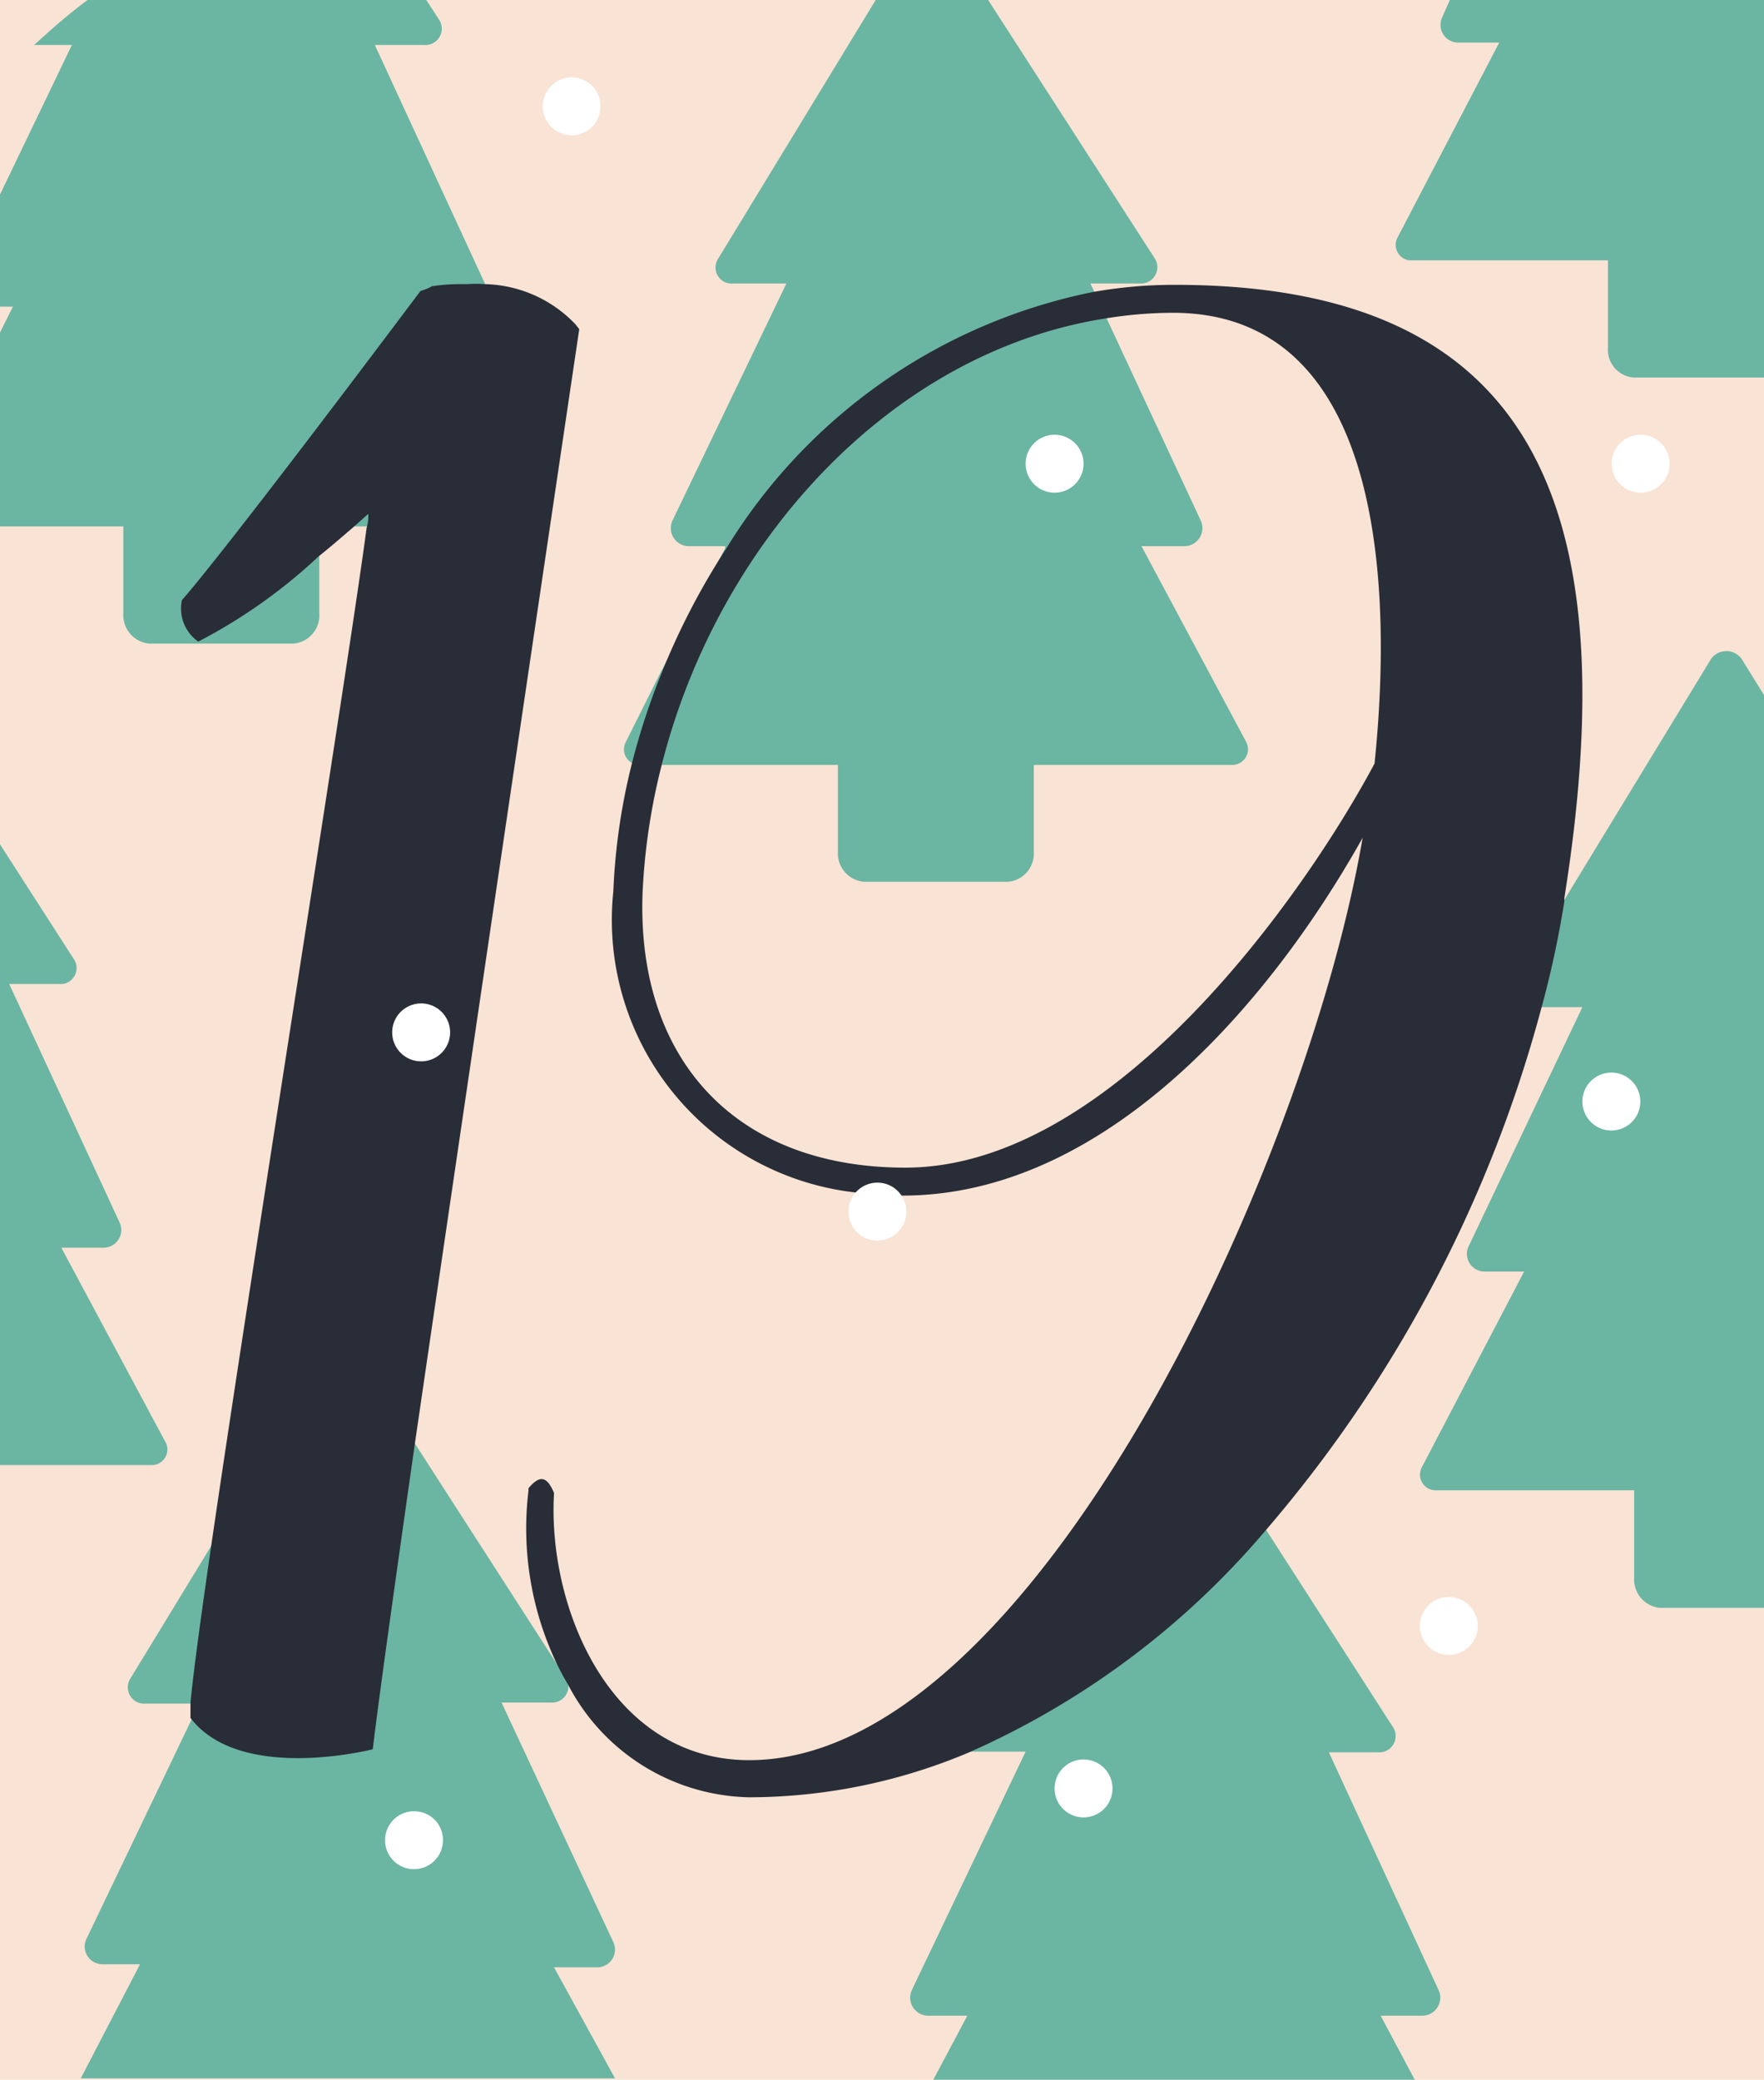 <svg xmlns="http://www.w3.org/2000/svg" viewBox="0 0 51.77 61.04"><defs><style>.cls-1{fill:#f9e3d4;}.cls-2{fill:#6bb5a3;}.cls-3{fill:#292d37;}.cls-4{fill:#fff;}</style></defs><g id="Слой_2" data-name="Слой 2"><g id="OBJECTS"><rect class="cls-1" width="51.77" height="61.04"/><path class="cls-2" d="M4.48,43H0V24.78l2.18,3.39a.47.47,0,0,1-.45.71H.27l3.24,7a.52.52,0,0,1-.47.74H1.8l3.08,5.75A.46.46,0,0,1,4.48,43Z"/><path class="cls-2" d="M36.18,22.45H30.34V25a.83.83,0,0,1-.76.88H25.35a.84.84,0,0,1-.76-.88V22.45H18.76a.4.4,0,0,1-.22-.06.46.46,0,0,1-.17-.62l1-2v0l1.91-3.68a0,0,0,0,0,0,0l0-.06H20.2a.53.53,0,0,1-.46-.76l3.34-6.95H21.51a.47.47,0,0,1-.45-.7L25.7,0H29l4.9,7.6a.48.48,0,0,1-.46.72H32l.12.25.36.78,2.76,5.93a.53.53,0,0,1-.46.75H33.5l3.07,5.74A.46.46,0,0,1,36.18,22.45Z"/><path class="cls-2" d="M51.77,20.4V47.19H48.71a.84.84,0,0,1-.75-.9V43.74H42.12a.46.46,0,0,1-.39-.68l3-5.74H43.56a.52.52,0,0,1-.45-.76l3.33-7H44.88a.48.48,0,0,1-.46-.7l1.49-2.45,4.3-7.06a.55.55,0,0,1,.91,0Z"/><path class="cls-2" d="M51.77,0V11.08H47.94a.82.82,0,0,1-.75-.88V7.64H41.35A.46.46,0,0,1,41,7l3-5.75H42.79a.52.52,0,0,1-.46-.75L42.55,0Z"/><path class="cls-2" d="M2.37,61l1.74-3.35H3a.52.52,0,0,1-.46-.75l3.1-6.47L5.83,50H4.27a.48.48,0,0,1-.46-.71L6.2,45.37h0l3.41-5.58a.55.55,0,0,1,.9,0l1.68,2.6h0l4.18,6.49s0,0,0,0l.25.38a.35.35,0,0,1,.06.19.48.48,0,0,1-.51.52H14.72L18,57a.52.52,0,0,1-.47.74H16.26L18.05,61Z"/><path class="cls-2" d="M15.2,15.45H9.37V18a.83.83,0,0,1-.76.89H4.38A.84.84,0,0,1,3.62,18V15.45H0V9.76L.38,9H0V5.71L2.11,1.32H1C1.51.86,2,.42,2.57,0h9.94l.39.6a.48.48,0,0,1-.45.72H11l3.23,7a.14.14,0,0,1,0,.06.52.52,0,0,1-.48.69H12.53l3.07,5.73A.47.47,0,0,1,15.2,15.45Z"/><path class="cls-2" d="M41.76,59.16H40.52l1,1.88H27.39l1-1.88H27.23a.53.53,0,0,1-.47-.75l3.34-7H28.42a.46.46,0,0,1-.34-.69l5.8-9.5a.55.55,0,0,1,.91,0l2.36,3.67,3.75,5.83a.48.48,0,0,1-.46.71H39l3.23,7A.53.53,0,0,1,41.76,59.16Z"/><path class="cls-3" d="M16.89,9.52a3.78,3.78,0,0,0-2.64-1.18,3.91,3.91,0,0,0-.57,0,5.82,5.82,0,0,0-1,.06,1.67,1.67,0,0,1-.34.14c-6.14,8.18-7,9.07-7,9.07a1.18,1.18,0,0,0,.48,1.22,15.77,15.77,0,0,0,3.53-2.5c.33-.26.66-.55,1-.84l.46-.41c0,.12,0,.26-.05.41C10.2,19.7,7.46,36.71,6.2,45.36h0c-.32,2.2-.54,3.85-.61,4.62,0,.16,0,.29,0,.37v.07l0,0c1.46,1.92,5.35.92,5.35.92.16-1.36.63-4.73,1.24-9h0C14,29.86,17,9.66,17,9.66Z"/><path class="cls-3" d="M34.48,8.36a13.48,13.48,0,0,0-2.4.21,16.41,16.41,0,0,0-10.76,7.52,0,0,0,0,1,0,0,21.07,21.07,0,0,0-1.91,3.68v0a20.48,20.48,0,0,0-.85,2.58A18.38,18.38,0,0,0,18,26.16,8.05,8.05,0,0,0,25.12,35h0a9.54,9.54,0,0,0,1.32.09h.05c5.87,0,10.71-5.52,13.5-10.5-1.64,9.61-9.68,27.07-18,27.07-4.09,0-5.93-4.5-5.73-7.84-.2-.48-.41-.55-.75-.14v.07a9.23,9.23,0,0,0,.85,5.12s0,0,0,0c.1.2.2.39.31.57A6.13,6.13,0,0,0,22,52.75a16.63,16.63,0,0,0,6.42-1.31,24.25,24.25,0,0,0,8.73-6.53,38.91,38.91,0,0,0,8.08-15.3,29.19,29.19,0,0,0,.68-3.15s0-.07,0-.1C47.77,14.7,44.91,8.36,34.48,8.36Zm5.86,14.05c-2,3.75-7.63,11.86-13.77,11.86-5,0-7.91-3.2-7.71-8.11a18.58,18.58,0,0,1,.56-3.71c1.65-6.53,6.71-12.1,13-13.1a12.48,12.48,0,0,1,2-.17C40.55,9.18,40.89,17.09,40.34,22.41Z"/><path class="cls-4" d="M17.62,3.12a.84.84,0,0,1-.84.85.85.85,0,0,1,0-1.7A.84.84,0,0,1,17.62,3.12Z"/><path class="cls-4" d="M48.14,32.33a.85.85,0,1,1-.85-.85A.85.85,0,0,1,48.14,32.33Z"/><circle class="cls-4" cx="42.52" cy="47.72" r="0.85"/><path class="cls-4" d="M13,54a.85.85,0,1,1-.84-.84A.84.84,0,0,1,13,54Z"/><path class="cls-4" d="M31.8,13.61a.85.85,0,1,1-.84-.85A.85.85,0,0,1,31.8,13.61Z"/><path class="cls-4" d="M32.65,52.48a.85.85,0,1,1-.85-.84A.85.85,0,0,1,32.65,52.48Z"/><path class="cls-4" d="M49,13.61a.85.85,0,1,1-.84-.85A.85.85,0,0,1,49,13.61Z"/><path class="cls-4" d="M26.6,35.56a.85.85,0,1,1-.85-.85A.85.85,0,0,1,26.6,35.56Z"/><path class="cls-4" d="M13.21,30.29a.85.85,0,1,1-.85-.84A.85.85,0,0,1,13.21,30.29Z"/></g></g></svg>